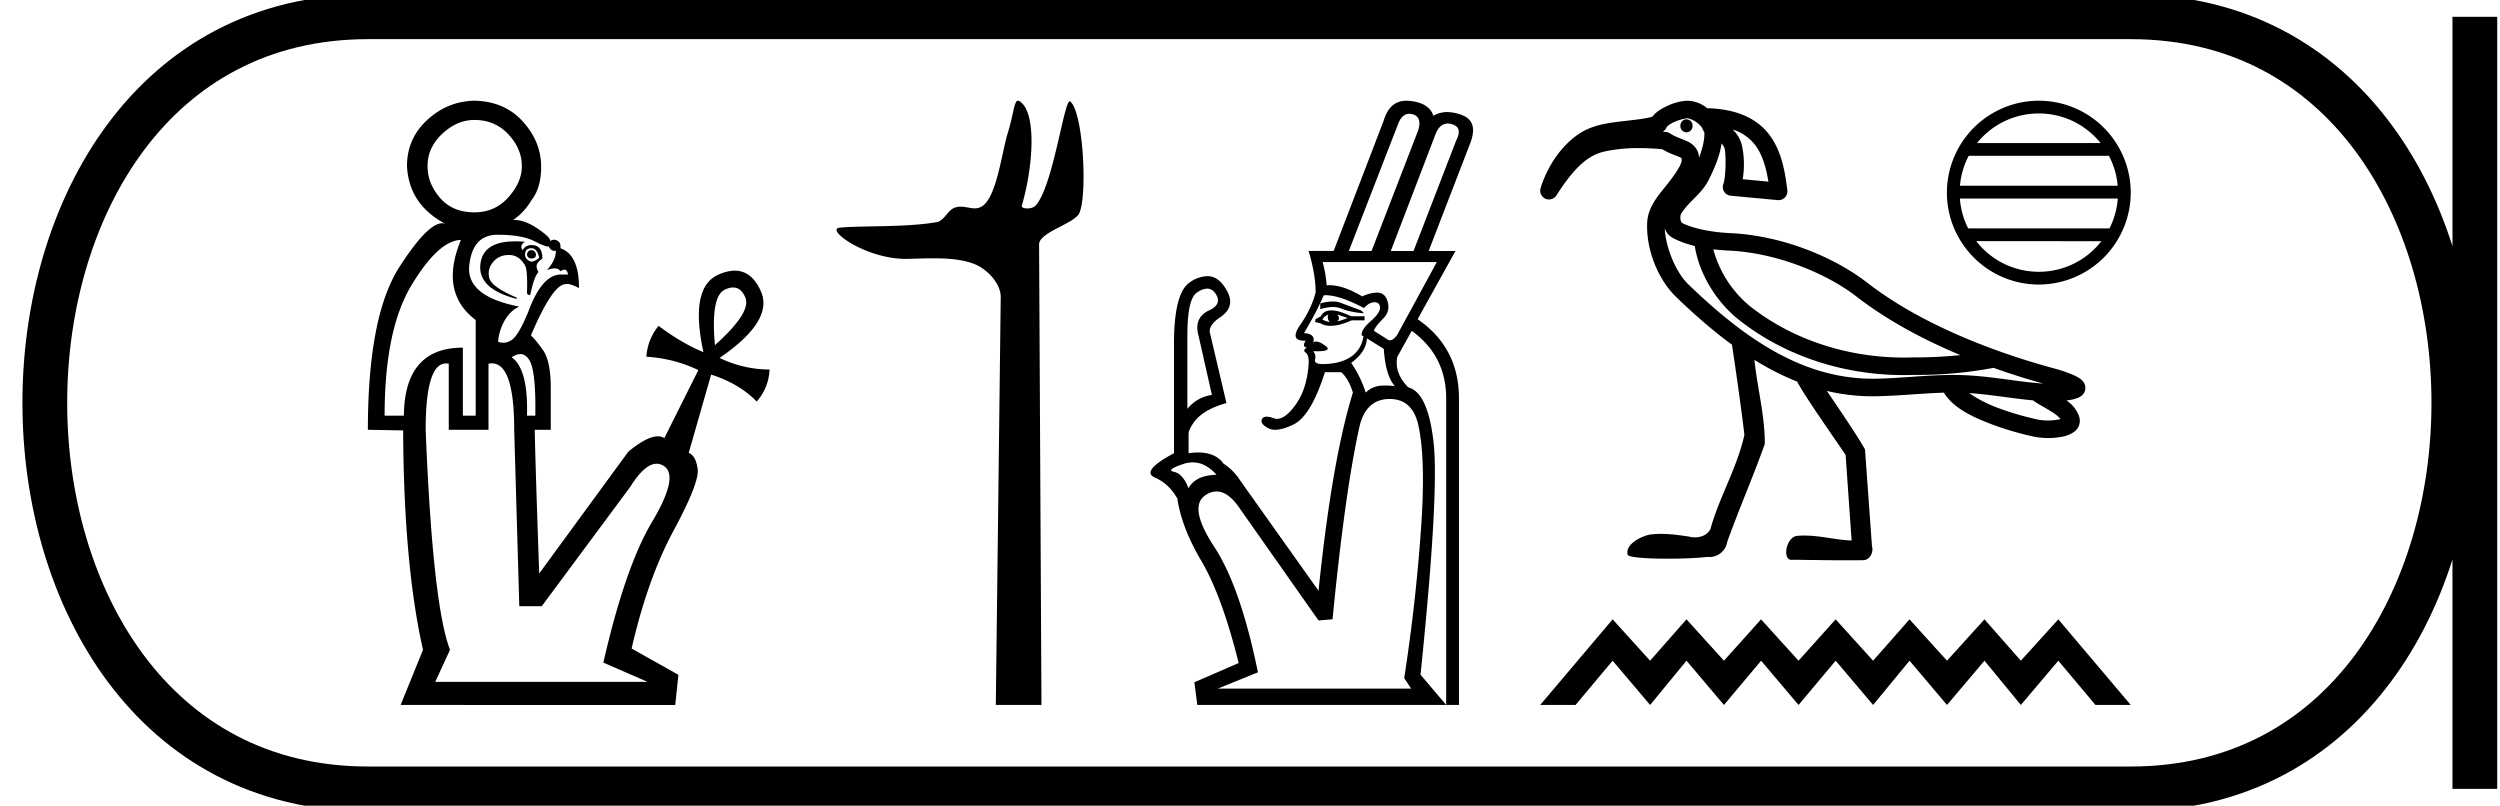 <svg xmlns="http://www.w3.org/2000/svg" width="55.854" height="18"><path d="M10.599 2.68q-.387 0-.717.308-.33.308-.33.724 0 .387.28.71.28.322.767.322.459 0 .76-.337.3-.337.3-.695 0-.387-.3-.71-.301-.322-.76-.322zm1.275 2.91q.086 0 .1.1 0 .085-.1.085-.086 0-.1-.086.014-.1.1-.1zm0-.044q-.143 0-.143.143 0 .115.143.158.086-.014.172-.086-.043-.215-.172-.215zm-.37-.154q.106 0 .227.01-.129.073-.057.187.071-.114.2-.114.244 0 .244.3-.143.1-.129.187.014.086.043.114-.1.1-.186.516-.058 0-.072-.043.014-.444-.029-.587-.129-.258-.358-.265h-.02q-.215 0-.345.15-.136.158-.093.358.043.201.616.445v.028q-.889-.229-.81-.795.069-.491.769-.491zm-.39-.147q-.558 0-.63.688-.071.688 1.118.917-.2.086-.33.316-.128.229-.143.473.06.018.115.018.117 0 .215-.083.143-.122.344-.609.305-.832.73-.832h.158q-.018-.108-.082-.108-.037 0-.09.037-.032-.065-.126-.065-.07 0-.175.036.201-.215.201-.43l-.025.002q-.094 0-.133-.102-.007.005-.02.005-.07 0-.302-.12-.28-.143-.824-.143zm5.265 1.178q-.083 0-.184.048-.322.15-.222 1.24.817-.732.68-1.061-.093-.227-.274-.227zm-4.755 1.488q-.087 0-.194.071.373.258.344 1.305h.186q.015-.99-.129-1.233-.084-.143-.207-.143zM10.298 5.36q-.502.014-1.103 1.01-.602.996-.602 2.917h.43q.014-1.52 1.318-1.52v1.52h.287V7.15q-.817-.616-.33-1.791zm.69 2.758q-.035 0-.074.008v1.476h-.888V8.126q-.031-.006-.06-.006-.456 0-.456 1.482.157 3.912.544 4.916l-.33.716h4.744l-.988-.43q.487-2.135 1.089-3.146.602-1.01.272-1.24-.082-.057-.171-.057-.266 0-.589.516l-1.977 2.666h-.502l-.114-3.941q0-1.484-.5-1.484zM10.6 2.25q.674.014 1.082.466.408.451.408 1.01 0 .473-.215.745-.172.287-.415.445l.033-.001q.23 0 .511.187.316.215.287.287.041-.033.087-.033.034 0 .07.018.087.043.072.172.416.143.416.889-.183-.092-.266-.092-.02 0-.035.006-.287 0-.774 1.146.1.086.272.33.172.243.172.845v.932h-.358q.014.788.1 3.21l1.992-2.723q.416-.341.658-.341.083 0 .145.04l.76-1.519q-.53-.258-1.161-.3.028-.388.272-.689.516.387 1.003.588-.315-1.448.337-1.734.198-.087.362-.087.38 0 .584.46.294.659-.924 1.49.544.258 1.117.258-.014.401-.286.716-.387-.4-1.018-.602l-.501 1.749q.157.057.2.358.043.301-.537 1.376-.58 1.075-.939 2.637l1.046.587-.071.674H8.95l.501-1.232q-.43-1.892-.444-4.902l-.788-.014q0-2.537.702-3.633.629-.981.959-.981.038 0 .073.014-.817-.43-.86-1.29 0-.616.452-1.032.451-.416 1.053-.43zm12.145 0c-.09 0-.096.283-.224.701-.147.476-.254 1.472-.592 1.665a.298.298 0 0 1-.153.039c-.1 0-.202-.038-.313-.038a.409.409 0 0 0-.126.02c-.159.05-.242.297-.409.326-.691.12-1.637.075-2.165.123-.34.03.567.698 1.473.698h.038c.189-.005.387-.013.585-.013.33 0 .658.024.927.135.265.109.576.425.572.735l-.11 9.109h1.02l-.053-10.289c-.001-.276.796-.464.9-.702.182-.415.089-2.247-.204-2.493a.016.016 0 0 0-.01-.004c-.132 0-.379 1.92-.766 2.333-.04.043-.118.062-.186.062-.072 0-.132-.022-.12-.062.246-.838.345-2.061-.042-2.329a.077.077 0 0 0-.042-.016zm8.741.293c.024 0 .049.003.075.01.143.04.184.159.124.358l-1.042 2.696h-.508l1.107-2.852c.057-.141.138-.212.244-.212zm.86.217c.03 0 .06.005.094.015.165.048.195.171.091.37l-.95 2.462h-.508l1.002-2.617c.063-.153.153-.23.271-.23zm-2.571 3.976c-.081 0-.174.014-.278.043v.13a.933.933 0 0 1 .28-.05c.072 0 .137.013.195.037.126.052.293.087.502.104l-.065-.065c-.191-.07-.343-.126-.456-.17a.494.494 0 0 0-.178-.029zm.1.29l.234.078a1.775 1.775 0 0 1-.234.078c.052-.043.052-.095 0-.156zm-.196 0c-.026.052-.017.109.026.17a.807.807 0 0 1-.156-.053c.009-.043.052-.082.13-.117zm.066-.091c-.113 0-.191.043-.235.13l-.117.065-.013.065.117.026c.064.04.14.059.23.059.13 0 .288-.041.473-.124h.287v-.09h-.3c-.182-.088-.33-.131-.442-.131zm2.356-1.08l-.885 1.627c-.058.08-.112.121-.162.121a.109.109 0 0 1-.072-.03l-.287-.182c.017-.061.087-.152.208-.274.122-.121.148-.267.079-.436-.04-.096-.115-.144-.226-.144a.834.834 0 0 0-.321.085c-.278-.166-.523-.25-.735-.25l-.06.003a2.686 2.686 0 0 0-.09-.52zm-2.497.74c.222 0 .512.097.87.288.078-.087.156-.13.234-.13.078 0 .12.039.124.117.004.078-.065.18-.209.306-.143.126-.21.232-.201.319l.039.013a.64.64 0 0 1-.26.449c-.148.109-.348.167-.6.176a.936.936 0 0 1-.049.001c-.13 0-.188-.033-.172-.099a.206.206 0 0 0-.04-.189l.075.002c.244 0 .308-.042.193-.125-.085-.062-.154-.093-.205-.093a.093.093 0 0 0-.062.021c.035-.13-.035-.2-.208-.208.19-.321.338-.604.442-.847h.029zm.935.965l.377.234c.026.4.109.677.248.834a1.596 1.596 0 0 0-.21-.015c-.05 0-.097.003-.142.008a.546.546 0 0 0-.3.15 2.489 2.489 0 0 0-.325-.664c.226-.165.343-.347.352-.547zm-3.57-1.112c.086 0 .156.05.21.148.079.148.013.265-.195.352-.208.113-.278.295-.208.547l.3 1.328a.848.848 0 0 0-.548.312V7.482c0-.547.074-.864.222-.95a.404.404 0 0 1 .219-.084zm-.322 3.882c.19 0 .367.092.532.277-.312.008-.52.108-.625.3-.086-.218-.195-.34-.325-.365-.13-.026-.06-.085.208-.176a.652.652 0 0 1 .21-.036zm4.4-1.416c.338 0 .55.191.638.573.121.53.139 1.354.052 2.474a39.963 39.963 0 0 1-.365 3.19l.156.234h-4.323l.899-.364c-.26-1.276-.586-2.212-.977-2.806-.39-.595-.455-.979-.195-1.152a.443.443 0 0 1 .247-.083c.176 0 .35.127.521.382l1.758 2.5.313-.026c.19-1.944.395-3.394.612-4.349.104-.382.325-.573.664-.573zm.376-6.664c-.25 0-.42.147-.507.44l-1.12 2.917h-.56c.105.347.157.655.157.924-.06.243-.176.486-.345.73-.164.234-.13.351.098.351h.026c-.061.087-.052.139.026.156-.07.035-.078.072-.026.11.052.04.073.125.065.255-.026.382-.128.692-.306.93-.146.197-.28.295-.399.295a.216.216 0 0 1-.077-.014.459.459 0 0 0-.154-.035c-.051 0-.087.018-.106.054-.035.065.01.133.137.202a.324.324 0 0 0 .159.037c.11 0 .249-.04.414-.122.256-.125.488-.514.696-1.165h.365c.113.104.2.256.26.456-.312 1.007-.568 2.482-.768 4.427L27.7 10.724a1.217 1.217 0 0 0-.364-.365c-.118-.166-.309-.25-.571-.25a1.58 1.58 0 0 0-.21.016v-.43c0-.06.039-.147.117-.26.139-.191.382-.334.729-.43l-.365-1.55c-.035-.12.04-.242.222-.364.243-.165.29-.369.143-.612-.114-.207-.258-.31-.43-.31a.728.728 0 0 0-.39.14c-.235.157-.352.613-.352 1.368v2.448c-.504.27-.645.451-.423.547.205.088.371.244.498.467.063.43.24.89.53 1.382.309.52.589 1.285.84 2.292l-.99.43.066.507h5.56l-.573-.677c.278-2.7.375-4.425.293-5.176-.083-.75-.272-1.165-.567-1.243-.208-.209-.29-.434-.247-.677l.325-.586c.513.373.769.876.769 1.51v6.849h.286V8.901c0-.755-.308-1.345-.924-1.77l.846-1.524h-.599l.924-2.396c.13-.33.072-.543-.175-.638a.927.927 0 0 0-.333-.069.618.618 0 0 0-.312.082c-.06-.191-.236-.302-.527-.332a.705.705 0 0 0-.073-.004zm6.255.416h-.002c-.076.001-.136.067-.134.148a.14.14 0 0 0 .137.143h.002c.075-.001.135-.068.134-.148l-.137.002.137-.003a.14.14 0 0 0-.137-.142zm.025-.024a.555.555 0 0 1 .312.195l.062.121v.001c.012.14-.04.354-.116.565a.434.434 0 0 0-.066-.205.47.47 0 0 0-.2-.162c-.134-.064-.255-.092-.39-.179a.196.196 0 0 0-.087-.03l-.069-.006a.196.196 0 0 0 .092-.118l-.004.013c.001 0 .01-.013.029-.029a.713.713 0 0 1 .134-.08 1.028 1.028 0 0 1 .303-.086zm1.005.252a.986.986 0 0 1 .504.346c.157.204.243.488.297.818l-.575-.054c.049-.276.03-.586-.029-.8a.681.681 0 0 0-.197-.31zm-.43 2.676c.12.014.238.024.351.029 1.098.05 2.213.533 2.847 1.026.698.54 1.513.971 2.321 1.308a9.79 9.79 0 0 1-1.065.052 5.863 5.863 0 0 1-.201.003c-1.237 0-2.485-.39-3.45-1.16a2.482 2.482 0 0 1-.803-1.258zm-1.085-.468c.03.082.082.161.182.215.148.079.315.136.489.179.1.635.49 1.253.973 1.639 1.043.83 2.373 1.245 3.692 1.245a6.292 6.292 0 0 0 .245-.004 9.17 9.17 0 0 0 1.757-.156l-.001-.005c.388.139.767.257 1.118.355-.581-.04-1.186-.17-1.815-.19a6.468 6.468 0 0 0-.196-.003c-.591 0-1.173.074-1.725.084h-.074c-1.565 0-2.862-.896-4.117-2.107-.29-.28-.509-.838-.528-1.252zm6.799 3.68c.462.03.938.117 1.427.163.139.097.29.173.412.25.097.06.164.118.205.166a.55.55 0 0 1-.06.015 1.295 1.295 0 0 1-.414.004 6.372 6.372 0 0 1-.958-.279 2.888 2.888 0 0 1-.612-.32zM37.706 2.25h-.01a1.173 1.173 0 0 0-.461.124 1.05 1.05 0 0 0-.214.128.53.53 0 0 0-.104.106c-.206.054-.46.076-.723.107-.295.036-.604.083-.87.246-.433.264-.757.761-.905 1.244a.196.196 0 0 0 .352.163c.451-.706.754-.91 1.088-.986a3.56 3.56 0 0 1 .762-.073c.166 0 .34.009.515.025.173.102.324.145.392.177.033.016.04.024.04.024s.006.007.003.052c-.006.102-.154.32-.34.552-.186.232-.408.485-.429.815-.035.567.213 1.263.647 1.682.402.388.815.75 1.246 1.065.091.597.208 1.43.278 2.012-.16.732-.557 1.382-.758 2.102-.061.133-.206.19-.347.19a.533.533 0 0 1-.132-.017c-.204-.03-.41-.06-.617-.06a1.828 1.828 0 0 0-.206.01c-.142 0-.62.19-.548.457.022.06.443.087.891.087.331 0 .677-.014.89-.04a.402.402 0 0 0 .443-.337c.265-.736.578-1.452.84-2.188.002-.634-.168-1.249-.232-1.876.308.191.626.355.955.485.151.3.83 1.262 1.082 1.638l.134 1.912c-.353-.013-.7-.111-1.055-.111-.045 0-.09.001-.136.005-.275 0-.363.538-.155.538.008 0 .017 0 .026-.002.402.004.803.012 1.205.012.132 0 .263-.001.394-.003.137-.021.216-.183.176-.31l-.156-2.164c-.138-.254-.545-.857-.852-1.307a4.447 4.447 0 0 0 1.104.119c.51-.01 1.017-.065 1.51-.08.209.339.628.537 1.034.693.427.165.847.264 1.023.298a1.64 1.64 0 0 0 .562-.003.681.681 0 0 0 .274-.101.334.334 0 0 0 .118-.134.31.31 0 0 0 .015-.208.695.695 0 0 0-.287-.37l.023-.003c.069-.01.132-.022.192-.042.03-.01.06-.02.094-.043a.22.22 0 0 0 .109-.15.227.227 0 0 0-.055-.197.344.344 0 0 0-.082-.068 1.067 1.067 0 0 0-.172-.086 3.268 3.268 0 0 0-.373-.125c-1.278-.344-2.956-.963-4.188-1.919-.709-.55-1.87-1.054-3.069-1.107-.381-.018-.824-.097-1.087-.237l.011.006c.006 0-.016-.022-.024-.06-.01-.05 0-.112-.001-.112.042-.097.147-.211.272-.339.125-.127.27-.267.363-.458.114-.232.242-.516.281-.804a.36.36 0 0 1 .066.104c.037.133.033.649-.025.8a.196.196 0 0 0 .165.265l1.052.098a.197.197 0 0 0 .212-.219c-.054-.454-.14-.9-.41-1.251-.267-.348-.715-.567-1.38-.583a.725.725 0 0 0-.436-.168zm7.844.285c.56 0 1.057.258 1.38.661h-2.76a1.765 1.765 0 0 1 1.38-.661zm1.567.946c.107.203.175.429.196.669h-3.524c.02-.24.089-.466.195-.669zm.198.954a1.76 1.76 0 0 1-.186.668h-3.157a1.76 1.76 0 0 1-.185-.668zm-.367.953a1.765 1.765 0 0 1-1.397.684 1.765 1.765 0 0 1-1.398-.684zM45.551 2.25a2.056 2.056 0 0 0-2.054 2.054c0 1.132.922 2.053 2.054 2.053a2.056 2.056 0 0 0 2.053-2.053 2.056 2.056 0 0 0-2.053-2.054zm-9.522 11.587L34.41 15.75h.79l.829-.989.837.989.813-.989.837.989.83-.989.836.989.83-.989.836.989.814-.989.837.989.837-.989.813.989.837-.989.83.989h.788l-1.618-1.913-.837.924-.813-.924-.837.924-.837-.924-.814.924-.837-.924-.829.924-.837-.924-.829.924-.837-.924-.813.924-.837-.924z"/><path d="M8.22.375c-9.625 0-9.625 17.25 0 17.25m0-17.25h39.384M8.22 17.625h39.384M55.292.375v17.25M47.604.375c9.625 0 9.625 17.25 0 17.25" fill="none" stroke="#000"/></svg>